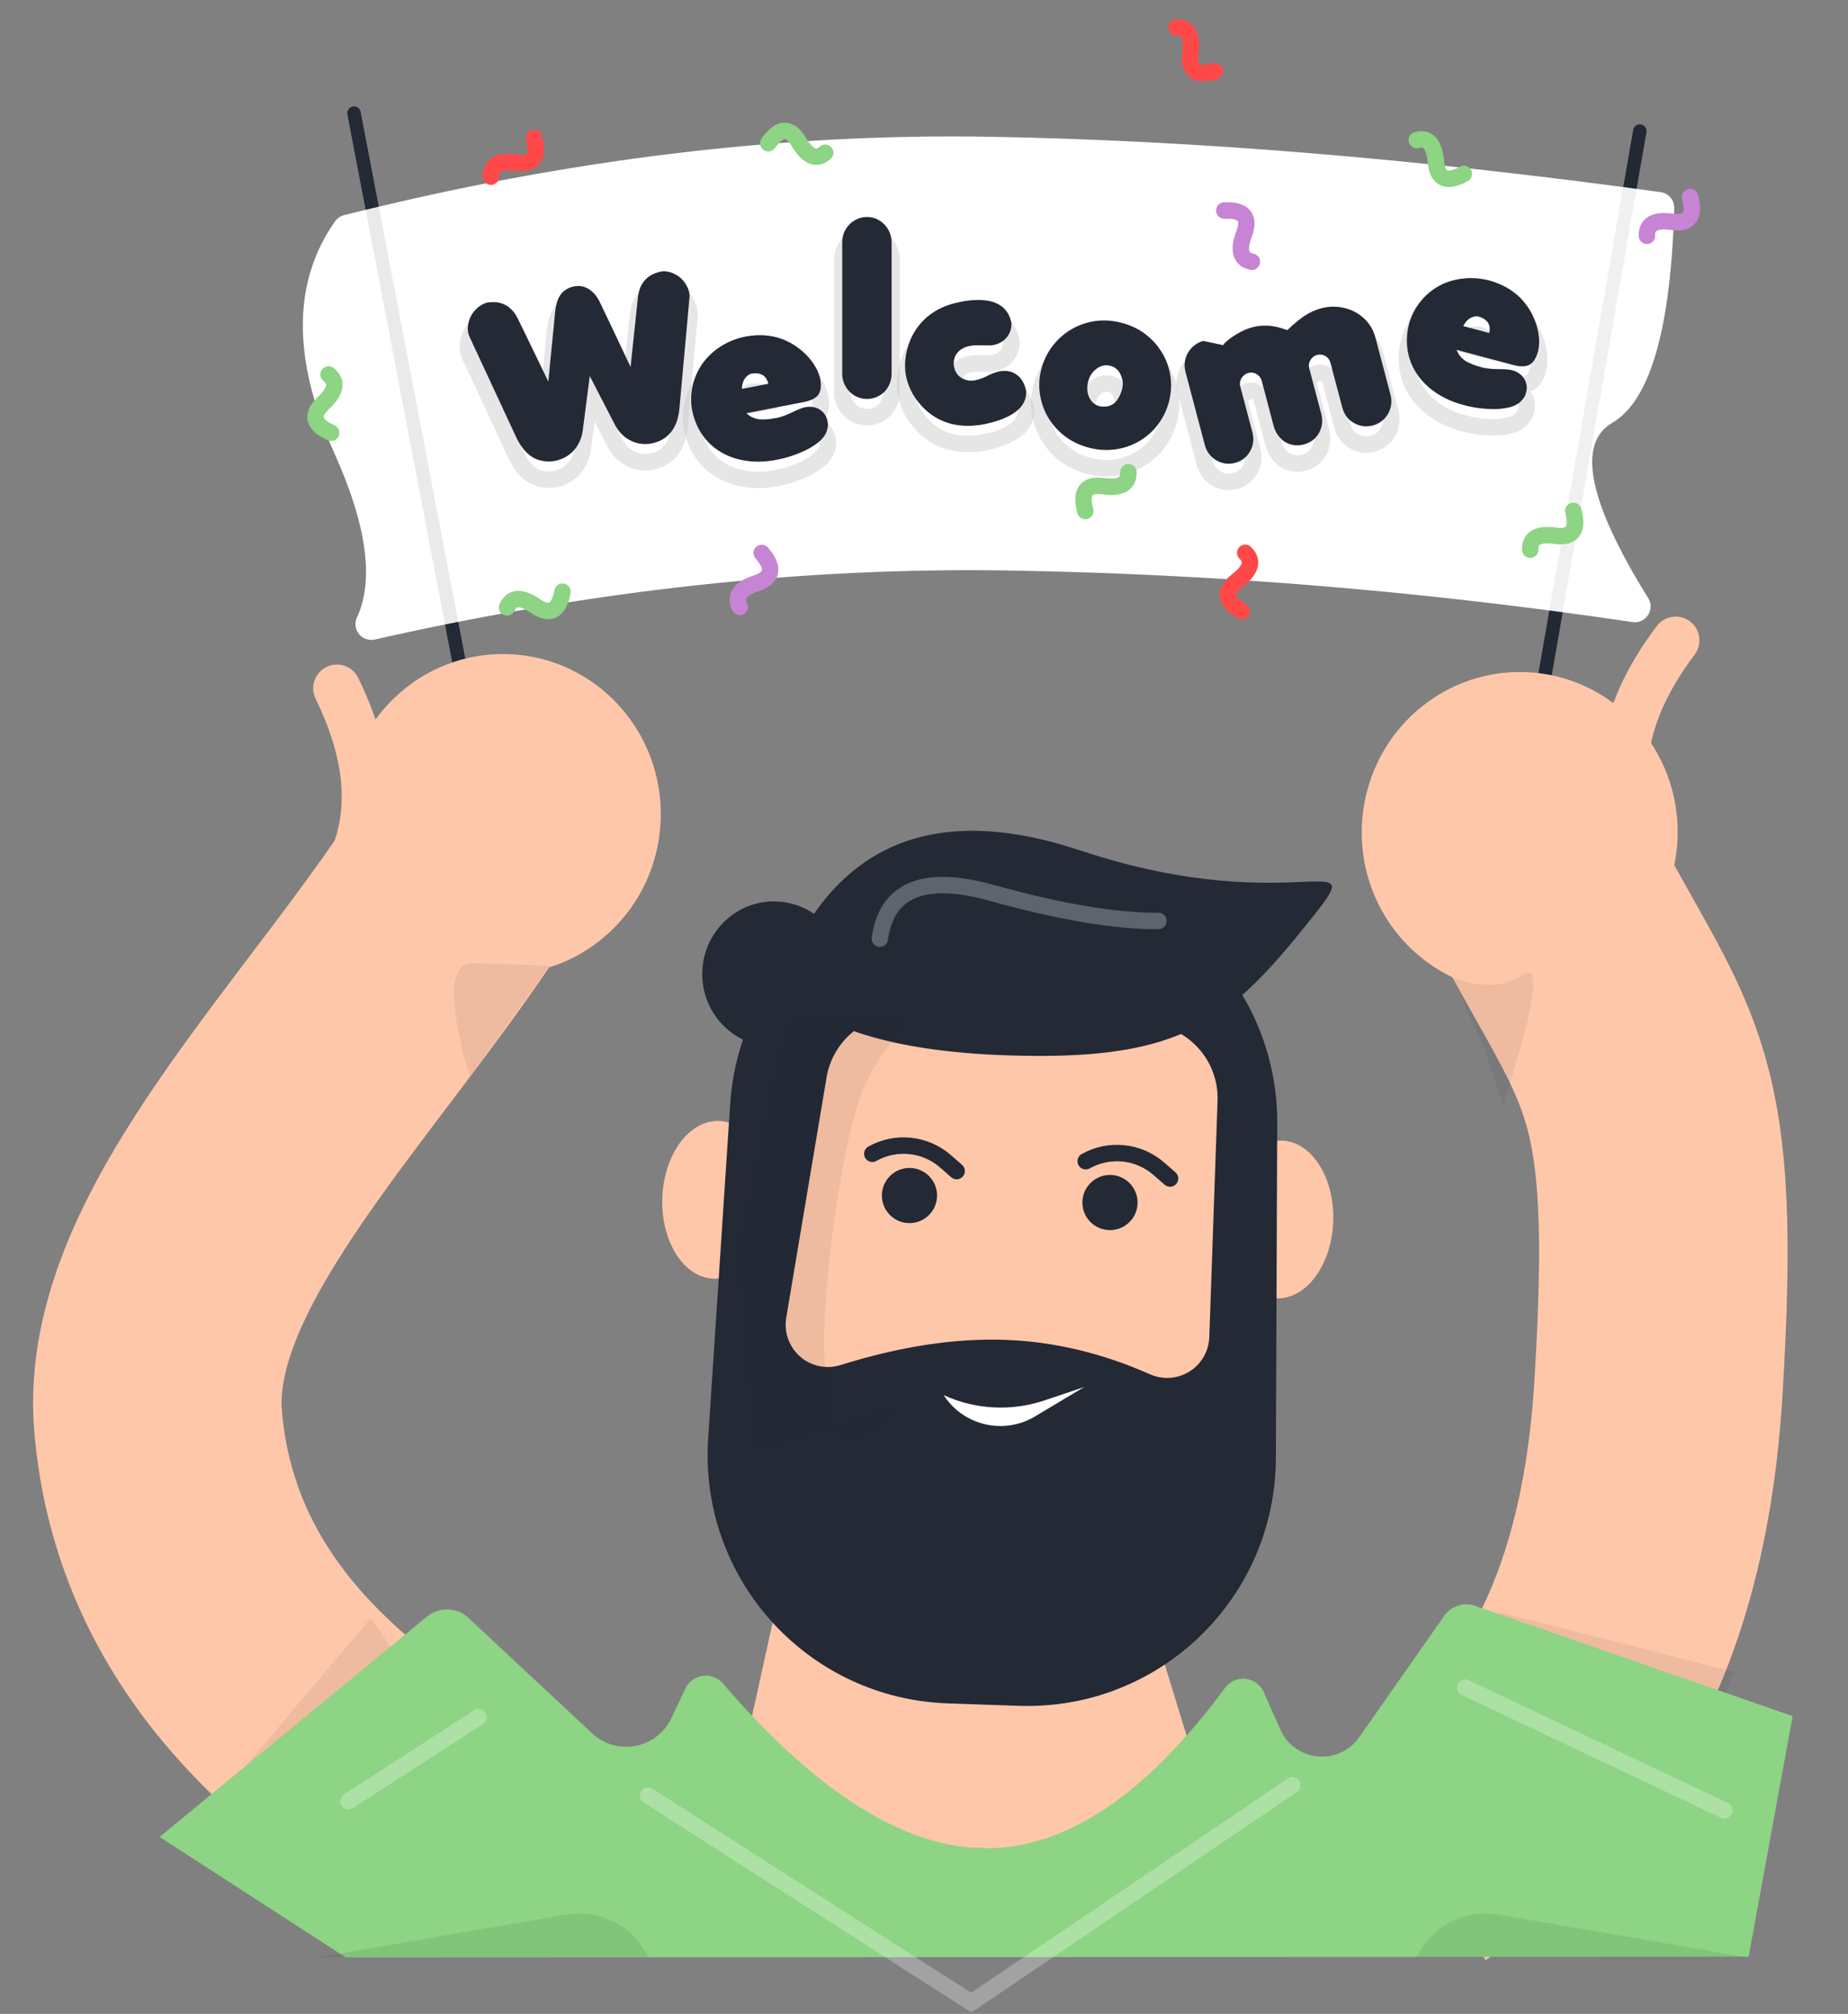 <svg width="67" height="73" viewBox="0 0 67 73" xmlns="http://www.w3.org/2000/svg" xmlns:xlink="http://www.w3.org/1999/xlink"><rect x="0" y="0" width="67" height="73" fill="#808080" stroke="none"/><g id="Mobile-Student" stroke="none" stroke-width="1" fill="none" fill-rule="evenodd"><g id="Group-8" transform="translate(5.007, 1)" fill="none"><g id="Group-5" transform="translate(30.997, 36.698) rotate(2) translate(-30.997, -36.698) translate(1.17, 2.645)" fill="none"><path d="M8.477,0.71 C8.611,0.71 8.72,0.818 8.72,0.952 C8.72,0.953 8.72,0.953 8.72,0.954 L8.645,27.41 C8.645,27.545 8.535,27.654 8.4,27.655 C8.266,27.655 8.157,27.547 8.156,27.412 C8.156,27.412 8.156,27.411 8.156,27.411 L8.232,0.955 C8.232,0.82 8.342,0.71 8.477,0.71 Z" id="Rectangle" fill="#232935" transform="translate(8.438, 14.182) rotate(-13) translate(-8.438, -14.182) "></path><path d="M50.368,-0.058 C50.502,-0.058 50.611,0.051 50.611,0.185 C50.611,0.186 50.611,0.186 50.611,0.186 L50.565,25.911 C50.565,26.046 50.456,26.156 50.321,26.156 C50.186,26.156 50.077,26.048 50.077,25.913 C50.077,25.913 50.077,25.913 50.077,25.912 L50.123,0.187 C50.123,0.052 50.233,-0.057 50.368,-0.058 Z" id="Rectangle-Copy" fill="#232935" transform="translate(50.344, 13.049) scale(-1, 1) rotate(-8) translate(-50.344, -13.049) "></path><g id="Group-4" transform="translate(0, 20.051)" fill="none"><ellipse id="Oval" fill="#232935" cx="21.8" cy="11.889" rx="2.595" ry="2.632"></ellipse><g id="Group-2" transform="translate(18.042, 6.444)" fill="none"><g id="Group" transform="translate(0, 0)" fill="none"><polygon id="Rectangle" fill="#FFC7A9" points="5.222 25.214 17.16 25.214 21.17 36.847 3.078 36.847"></polygon><ellipse id="Oval" fill="#FFC7A9" cx="22.382" cy="13.698" rx="1.958" ry="2.859"></ellipse><ellipse id="Oval-Copy-8" fill="#FFC7A9" cx="1.958" cy="13.698" rx="1.958" ry="2.859"></ellipse><path d="M11.347,1.476 L13.18,1.476 C18.048,1.476 22.035,5.342 22.186,10.207 L22.561,22.358 C22.715,27.331 18.808,31.488 13.834,31.641 C13.741,31.644 13.649,31.646 13.556,31.646 L10.971,31.646 C5.995,31.646 1.961,27.612 1.961,22.636 C1.961,22.543 1.963,22.45 1.966,22.358 L2.341,10.207 C2.492,5.342 6.479,1.476 11.347,1.476 Z" id="Rectangle" fill="#232935"></path><path d="M5.8,9.121 L4.642,17.884 C4.532,18.723 5.123,19.492 5.962,19.601 C6.201,19.632 6.443,19.606 6.67,19.526 C8.796,18.779 10.769,18.405 12.59,18.405 C14.365,18.405 16.133,18.76 17.895,19.47 C18.68,19.786 19.572,19.404 19.886,18.619 C19.959,18.439 19.996,18.246 19.996,18.052 L19.996,9.475 C19.996,7.982 18.786,6.772 17.293,6.772 L8.48,6.772 C7.124,6.772 5.978,7.777 5.8,9.121 Z" id="Path-2" fill="#FFC7A9"></path><ellipse id="Oval" fill="#232935" cx="16.227" cy="13.298" rx="1" ry="1"></ellipse><ellipse id="Oval-Copy-6" fill="#232935" cx="8.953" cy="13.298" rx="1" ry="1"></ellipse><path d="M7.554,11.832 C8.392,11.322 9.461,11.396 10.221,12.017 L10.631,12.352 L10.631,12.352" id="Path-4" stroke="#232935" stroke-width="0.596px" stroke-linecap="round" fill="none"></path><path d="M15.294,11.832 C16.133,11.322 17.201,11.396 17.961,12.017 L18.372,12.352 L18.372,12.352" id="Path-4-Copy" stroke="#232935" stroke-width="0.596px" stroke-linecap="round" fill="none"></path><path d="M10.445,20.486 C11.199,21.567 12.675,21.857 13.782,21.141 L15.527,20.013 L15.527,20.013 L14.107,20.548 C12.923,20.994 11.613,20.972 10.445,20.486 L10.445,20.486 L10.445,20.486 Z" id="Path-7" fill="#FFFFFF"></path><path d="M3.917,5.826 C5.409,7.34 8.191,8.096 12.263,8.096 C18.372,8.096 20.144,6.772 22.848,3.178 C25.553,-0.416 22.895,2.989 14.688,0.577 C9.217,-1.03 5.627,0.719 3.917,5.826 Z" id="Path-8" fill="#232935"></path><path d="M7.554,4.029 C7.74,2.233 9.077,1.634 11.564,2.233 C14.051,2.832 16.071,3.099 17.626,3.036" id="Path-9" stroke="#FFFFFF" stroke-width="0.596px" opacity="0.27" stroke-linecap="round" fill="none"></path></g><g id="Group-16" transform="translate(0, 0)" fill="none"></g></g><path d="M46.214,43.047 C49.069,41.005 54.071,37.18 54.374,25.827 C54.678,14.474 53.337,14.173 49.81,8.077" id="Path-10" stroke="#FFC7A9" stroke-width="9.01px" fill="none"></path><polygon id="Path-24" fill="#232935" opacity="0.076" points="48.725 34.056 57.474 35.952 56.701 38.302"></polygon><path d="M0,44.198 C2.581,42.351 12.027,38.691 13.195,28.861 C13.951,22.503 6.75,15.366 2.533,8.077" id="Path-10-Copy" stroke="#FFC7A9" stroke-width="9.01px" transform="translate(6.625, 26.138) scale(-1, 1) translate(-6.625, -26.138) " fill="none"></path><polygon id="Path-25" fill="#232935" opacity="0.076" points="8.01 35.733 9.312 37.464 3.656 41.958 3.656 41.257"></polygon><path d="M10.04,35.608 L0.637,43.926 L0.637,43.926 L7.531,48.054 L58.364,46.255 L59.653,37.483 L48.014,33.89 C47.594,33.76 47.139,33.925 46.9,34.294 L43.975,38.796 C43.479,39.56 42.457,39.778 41.693,39.281 C41.441,39.117 41.238,38.888 41.107,38.617 L40.461,37.283 C40.262,36.877 39.771,36.708 39.365,36.906 C39.237,36.969 39.127,37.063 39.049,37.182 C36.322,41.149 33.511,43.185 30.615,43.291 C27.671,43.399 24.417,41.52 20.853,37.655 C20.547,37.322 20.029,37.302 19.696,37.609 C19.612,37.686 19.546,37.78 19.501,37.886 L19.026,38.98 C18.628,39.898 17.562,40.319 16.644,39.921 C16.474,39.847 16.316,39.747 16.176,39.625 L11.552,35.602 C11.118,35.224 10.471,35.227 10.04,35.608 Z" id="Path-11" fill="#8DD484" fill-rule="nonzero"></path><g id="Path-14-+-Path-14-Copy-+-Path-14-Copy-2-Mask" transform="translate(42.919, 0)" fill="none"></g></g><path d="M52.037,18.977 C54.732,21.238 55.636,23.739 54.749,26.483" id="Path-12" stroke="#FFC7A9" stroke-width="1.72px" stroke-linecap="round" transform="translate(53.558, 22.73) scale(-1, 1) rotate(15) translate(-53.558, -22.73) " fill="none"></path><path d="M4.091,22.441 C6.791,24.703 7.7,27.203 6.815,29.943" id="Path-12-Copy" stroke="#FFC7A9" stroke-width="1.72px" stroke-linecap="round" transform="translate(5.617, 26.192) rotate(22) translate(-5.617, -26.192) " fill="none"></path><path d="M6.755,19.945 C14.652,18.011 22.322,17.043 29.766,17.042 C37.289,17.04 44.813,17.532 52.337,18.517 L52.337,18.517 C52.651,18.557 52.938,18.334 52.978,18.02 C52.995,17.886 52.964,17.751 52.891,17.638 C50.665,14.194 50.195,12.083 51.478,11.306 C52.835,10.485 53.538,7.88 53.589,3.49 L53.589,3.49 C53.591,3.197 53.373,2.95 53.083,2.916 C44.281,1.86 36.158,1.333 28.713,1.334 C21.187,1.336 13.407,2.419 5.372,4.584 L5.372,4.585 C5.241,4.621 5.127,4.702 5.05,4.814 C3.541,7.041 3.581,9.84 5.171,13.213 C6.392,15.801 6.7,17.783 6.095,19.159 L6.094,19.159 C5.968,19.449 6.1,19.787 6.39,19.913 C6.505,19.964 6.634,19.975 6.755,19.945 Z" id="Path-13" fill="#FFFFFF" transform="translate(28.77, 10.84) rotate(-1) translate(-28.77, -10.84) "></path><path d="M8.477,0.71 C8.611,0.71 8.72,0.818 8.72,0.952 C8.72,0.953 8.72,0.953 8.72,0.954 L8.645,27.41 C8.645,27.545 8.535,27.654 8.4,27.655 C8.266,27.655 8.157,27.547 8.156,27.412 C8.156,27.412 8.156,27.411 8.156,27.411 L8.232,0.955 C8.232,0.82 8.342,0.71 8.477,0.71 Z" id="Rectangle" fill="#232935" opacity="0.1" transform="translate(8.438, 14.182) rotate(-13) translate(-8.438, -14.182) "></path><path d="M50.368,-0.058 C50.502,-0.058 50.611,0.051 50.611,0.185 C50.611,0.186 50.611,0.186 50.611,0.186 L50.565,25.911 C50.565,26.046 50.456,26.156 50.321,26.156 C50.186,26.156 50.077,26.048 50.077,25.913 C50.077,25.913 50.077,25.913 50.077,25.912 L50.123,0.187 C50.123,0.052 50.233,-0.057 50.368,-0.058 Z" id="Rectangle-Copy" fill="#232935" opacity="0.073" transform="translate(50.344, 13.049) scale(-1, 1) rotate(-8) translate(-50.344, -13.049) "></path><ellipse id="Mask" fill="#FFC7A9" cx="48.646" cy="25.86" rx="5.727" ry="5.808"></ellipse><ellipse id="Oval-Copy" fill="#FFC7A9" cx="11.778" cy="26.495" rx="5.727" ry="5.808"></ellipse><path d="M13.672,31.925 C12.723,31.925 11.8,31.925 10.905,31.925 C10.01,31.925 10.01,33.299 10.905,36.047 L13.672,31.925 Z" id="Path-14" fill="#232935" opacity="0.076"></path><path d="M46.429,31.224 C47.459,31.554 48.3,31.485 48.951,31.018 C49.602,30.55 49.413,32.145 48.382,35.8 C47.975,34.618 47.663,33.807 47.446,33.368 C47.229,32.928 46.89,32.213 46.429,31.224 Z" id="Path-15" fill="#232935" opacity="0.076"></path></g><g id="Group-15" transform="translate(11.796, 6.864)" fill-rule="nonzero" fill="none"><g id="Group-6-Copy" opacity="0.215" transform="translate(0, 0.66)" stroke="#000000" stroke-width="0.596px" fill="none"><path d="M1.535,7.528 L0.492,3.616 C0.476,3.56 0.468,3.502 0.468,3.444 C0.469,3.305 0.507,3.165 0.582,3.022 C0.657,2.879 0.759,2.763 0.885,2.675 C1.001,2.587 1.141,2.529 1.305,2.502 C1.848,2.501 2.193,2.767 2.339,3.3 L3.022,5.709 L3.715,3.225 C3.822,2.854 3.997,2.622 4.243,2.528 C4.343,2.49 4.448,2.471 4.559,2.471 C4.746,2.471 4.912,2.535 5.055,2.664 C5.198,2.793 5.303,2.978 5.368,3.221 L6.051,5.702 L6.744,3.29 C6.893,2.756 7.239,2.489 7.782,2.488 C7.932,2.503 8.073,2.56 8.205,2.659 C8.334,2.749 8.434,2.867 8.506,3.012 C8.578,3.157 8.614,3.298 8.614,3.434 C8.614,3.495 8.606,3.549 8.59,3.598 L7.53,7.506 C7.434,7.853 7.28,8.116 7.069,8.295 C6.858,8.474 6.601,8.564 6.297,8.565 C6.026,8.563 5.785,8.481 5.574,8.32 C5.364,8.16 5.214,7.939 5.125,7.66 L4.536,5.77 L3.943,7.67 C3.89,7.844 3.804,8.001 3.687,8.143 C3.569,8.284 3.431,8.391 3.273,8.464 C3.114,8.536 2.945,8.575 2.766,8.581 C2.571,8.581 2.391,8.542 2.227,8.464 C2.062,8.386 1.923,8.269 1.808,8.113 C1.694,7.957 1.603,7.762 1.535,7.528 Z" id="Path" opacity="0.46" transform="translate(4.541, 5.526) rotate(-10) translate(-4.541, -5.526) " stroke="#000000" fill="none" stroke-width="0.596px"></path><path d="M13.031,6.3 C13.031,6.568 12.973,6.757 12.859,6.866 C12.745,6.976 12.554,7.031 12.288,7.031 L10.16,7.031 C10.17,7.047 10.219,7.099 10.307,7.188 C10.385,7.246 10.458,7.29 10.529,7.318 C10.599,7.346 10.695,7.369 10.814,7.386 C10.934,7.404 11.079,7.412 11.25,7.412 C11.415,7.404 11.624,7.366 11.877,7.296 C12.071,7.248 12.208,7.224 12.288,7.224 C12.504,7.224 12.676,7.287 12.805,7.412 C12.934,7.538 12.999,7.693 12.999,7.878 C12.999,7.945 12.993,7.997 12.983,8.035 C12.953,8.136 12.908,8.227 12.845,8.308 C12.782,8.388 12.7,8.46 12.597,8.522 C12.495,8.585 12.351,8.65 12.164,8.717 C11.935,8.787 11.701,8.836 11.461,8.866 C11.294,8.887 11.114,8.898 10.922,8.898 C10.526,8.898 10.162,8.84 9.83,8.723 C9.499,8.607 9.214,8.442 8.978,8.227 C8.741,8.013 8.561,7.762 8.438,7.473 C8.316,7.184 8.255,6.868 8.255,6.525 C8.263,6.223 8.33,5.933 8.456,5.656 C8.583,5.379 8.753,5.141 8.968,4.941 C9.182,4.742 9.437,4.585 9.732,4.47 C10.028,4.355 10.347,4.297 10.691,4.297 C11.146,4.305 11.552,4.411 11.909,4.614 C12.127,4.743 12.319,4.901 12.486,5.09 C12.652,5.279 12.782,5.478 12.877,5.688 C12.971,5.898 13.023,6.102 13.031,6.3 Z M10.176,6.136 L11.15,6.136 C11.15,6.104 11.147,6.077 11.142,6.055 C11.102,5.791 10.917,5.658 10.587,5.658 C10.392,5.706 10.261,5.841 10.191,6.064 C10.181,6.096 10.176,6.12 10.176,6.136 Z" id="Shape" opacity="0.46" transform="translate(10.643, 6.597) rotate(-11) translate(-10.643, -6.597) " stroke="#000000" fill="none" stroke-width="0.596px"></path><path d="M13.999,6.335 C13.821,6.152 13.732,5.933 13.732,5.675 L13.732,0.905 C13.732,0.744 13.772,0.594 13.854,0.454 C13.935,0.315 14.045,0.204 14.184,0.123 C14.323,0.041 14.477,0 14.644,0 C14.805,0.003 14.952,0.046 15.087,0.131 C15.222,0.215 15.329,0.327 15.406,0.467 C15.483,0.606 15.522,0.757 15.522,0.921 L15.522,5.667 C15.522,5.93 15.437,6.152 15.266,6.335 C15.083,6.509 14.87,6.596 14.629,6.596 C14.387,6.596 14.178,6.509 13.999,6.335 Z" id="Path" opacity="0.46" stroke="#000000" fill="none" stroke-width="0.596px"></path><path d="M16.456,6.696 C16.156,6.275 16.007,5.825 16.008,5.345 C16.011,5.101 16.062,4.853 16.159,4.602 C16.257,4.352 16.39,4.125 16.558,3.923 C16.681,3.785 16.797,3.675 16.904,3.592 C17.114,3.432 17.344,3.313 17.593,3.234 C17.842,3.155 18.119,3.115 18.426,3.115 C18.593,3.114 18.72,3.119 18.807,3.13 C19.702,3.22 20.149,3.59 20.147,4.24 C20.115,4.436 20.027,4.594 19.883,4.714 C19.738,4.834 19.56,4.894 19.348,4.894 C19.309,4.894 19.263,4.889 19.211,4.879 L19.171,4.871 L18.963,4.824 L18.857,4.8 L18.689,4.765 C18.641,4.754 18.569,4.749 18.473,4.749 C18.263,4.75 18.095,4.809 17.969,4.928 C17.843,5.046 17.78,5.205 17.78,5.404 C17.787,5.523 17.816,5.623 17.865,5.704 C17.915,5.785 17.989,5.855 18.088,5.916 C18.196,5.977 18.315,6.007 18.446,6.007 C18.516,6.006 18.602,5.998 18.701,5.982 L18.725,5.982 L19.008,5.914 C19.084,5.895 19.186,5.881 19.314,5.873 C19.576,5.872 19.782,5.951 19.932,6.11 C20.082,6.269 20.157,6.487 20.156,6.766 C20.132,6.941 20.057,7.093 19.931,7.222 C19.805,7.351 19.618,7.451 19.369,7.524 C19.12,7.596 18.813,7.633 18.449,7.633 C18.012,7.627 17.625,7.545 17.289,7.388 C16.953,7.231 16.675,7 16.456,6.696 Z" id="Path" opacity="0.46" transform="translate(18.082, 5.374) rotate(-12) translate(-18.082, -5.374) " stroke="#000000" fill="none" stroke-width="0.596px"></path><path d="M23.266,8.44 C22.824,8.44 22.422,8.336 22.058,8.13 C21.694,7.923 21.407,7.642 21.197,7.286 C20.987,6.93 20.88,6.541 20.878,6.12 C20.878,5.698 20.982,5.306 21.191,4.942 C21.4,4.578 21.687,4.29 22.052,4.078 C22.417,3.866 22.822,3.76 23.266,3.76 C23.581,3.76 23.874,3.811 24.144,3.915 C24.415,4.018 24.658,4.165 24.873,4.356 C25.005,4.471 25.12,4.597 25.218,4.734 C25.317,4.871 25.398,5.014 25.462,5.161 C25.527,5.309 25.575,5.462 25.606,5.62 C25.638,5.779 25.654,5.937 25.654,6.096 C25.654,6.361 25.61,6.622 25.522,6.877 C25.434,7.132 25.302,7.366 25.126,7.58 C24.95,7.793 24.738,7.973 24.491,8.118 C24.121,8.332 23.712,8.44 23.266,8.44 Z M22.635,6.112 C22.635,6.34 22.696,6.527 22.818,6.672 C22.941,6.817 23.09,6.889 23.266,6.889 C23.281,6.889 23.322,6.882 23.388,6.869 C23.671,6.81 23.836,6.615 23.88,6.285 C23.891,6.199 23.896,6.139 23.896,6.104 C23.896,5.945 23.861,5.811 23.79,5.701 C23.661,5.481 23.486,5.371 23.266,5.371 C23.048,5.371 22.873,5.481 22.742,5.701 C22.671,5.819 22.635,5.956 22.635,6.112 Z" id="Shape" opacity="0.46" transform="translate(23.266, 6.1) rotate(-345) translate(-23.266, -6.1) " stroke="#000000" fill="none" stroke-width="0.596px"></path><path d="M26.666,8.063 C26.488,7.883 26.399,7.666 26.399,7.411 L26.408,4.665 C26.409,4.498 26.451,4.344 26.534,4.203 C26.618,4.062 26.73,3.952 26.87,3.872 C27.01,3.792 27.161,3.751 27.322,3.751 L27.985,4.091 L27.993,4.063 C28.149,3.967 28.328,3.891 28.529,3.834 C28.756,3.767 28.964,3.734 29.154,3.733 C29.518,3.732 29.869,3.839 30.206,4.056 L30.293,4.115 L30.368,4.163 L30.439,4.123 L30.594,4.039 C30.79,3.945 30.957,3.874 31.097,3.826 C31.314,3.754 31.528,3.717 31.739,3.716 C32.037,3.715 32.313,3.783 32.566,3.919 C32.818,4.055 33.018,4.24 33.163,4.474 C33.309,4.708 33.382,4.967 33.381,5.251 L33.374,7.388 C33.373,7.558 33.332,7.713 33.249,7.853 C33.167,7.992 33.058,8.102 32.922,8.182 C32.786,8.262 32.637,8.302 32.476,8.303 C32.225,8.304 32.011,8.217 31.832,8.042 C31.653,7.868 31.564,7.652 31.565,7.394 L31.57,5.715 C31.57,5.662 31.561,5.61 31.541,5.56 C31.521,5.509 31.493,5.465 31.454,5.427 C31.416,5.388 31.373,5.359 31.326,5.34 C31.279,5.32 31.228,5.31 31.176,5.31 C31.068,5.311 30.974,5.349 30.894,5.427 C30.815,5.504 30.775,5.598 30.775,5.71 L30.769,7.405 C30.768,7.668 30.679,7.888 30.502,8.067 C30.335,8.234 30.126,8.318 29.876,8.319 C29.625,8.32 29.411,8.232 29.235,8.055 C29.156,7.967 29.095,7.866 29.052,7.749 C29.009,7.632 28.988,7.517 28.988,7.403 L28.994,5.699 C28.994,5.593 28.957,5.5 28.882,5.419 C28.807,5.339 28.716,5.297 28.611,5.295 C28.497,5.295 28.399,5.334 28.316,5.411 C28.232,5.488 28.19,5.583 28.19,5.694 L28.184,7.406 C28.184,7.666 28.096,7.883 27.921,8.059 C27.749,8.232 27.542,8.319 27.299,8.32 C27.056,8.321 26.845,8.235 26.666,8.063 Z" id="Path" opacity="0.46" transform="translate(29.89, 6.018) rotate(-15) translate(-29.89, -6.018) " stroke="#000000" fill="none" stroke-width="0.596px"></path><path d="M38.969,4.224 C38.969,4.492 38.912,4.681 38.798,4.79 C38.683,4.9 38.493,4.955 38.226,4.955 L36.098,4.955 C36.109,4.971 36.158,5.023 36.246,5.112 C36.323,5.171 36.397,5.214 36.467,5.242 C36.538,5.27 36.633,5.293 36.753,5.31 C36.873,5.328 37.018,5.336 37.188,5.336 C37.353,5.328 37.562,5.29 37.815,5.22 C38.01,5.172 38.147,5.148 38.226,5.148 C38.442,5.148 38.614,5.211 38.744,5.336 C38.873,5.462 38.937,5.617 38.937,5.802 C38.937,5.869 38.932,5.921 38.921,5.959 C38.892,6.06 38.846,6.151 38.784,6.232 C38.721,6.312 38.638,6.384 38.536,6.447 C38.433,6.509 38.289,6.574 38.103,6.641 C37.874,6.711 37.639,6.76 37.4,6.79 C37.232,6.811 37.052,6.822 36.861,6.822 C36.464,6.822 36.1,6.764 35.769,6.647 C35.437,6.531 35.153,6.366 34.916,6.151 C34.679,5.937 34.499,5.686 34.377,5.397 C34.255,5.108 34.193,4.792 34.193,4.449 C34.201,4.147 34.269,3.857 34.395,3.58 C34.521,3.303 34.692,3.065 34.906,2.865 C35.12,2.666 35.375,2.509 35.671,2.394 C35.966,2.279 36.286,2.221 36.629,2.221 C37.084,2.229 37.49,2.335 37.847,2.538 C38.065,2.667 38.258,2.825 38.424,3.014 C38.591,3.203 38.721,3.402 38.815,3.612 C38.91,3.822 38.961,4.026 38.969,4.224 Z M36.114,4.06 L37.088,4.06 C37.088,4.028 37.086,4.001 37.08,3.979 C37.04,3.715 36.855,3.582 36.525,3.582 C36.331,3.63 36.199,3.765 36.13,3.988 C36.119,4.02 36.114,4.044 36.114,4.06 Z" id="Shape" opacity="0.46" transform="translate(36.581, 4.521) rotate(-345) translate(-36.581, -4.521) " stroke="#000000" fill="none" stroke-width="0.596px"></path></g><g id="Group-6" transform="translate(0, 0)" fill="#232935"><path d="M1.535,7.528 L0.492,3.616 C0.476,3.56 0.468,3.502 0.468,3.444 C0.469,3.305 0.507,3.165 0.582,3.022 C0.657,2.879 0.759,2.763 0.885,2.675 C1.001,2.587 1.141,2.529 1.305,2.502 C1.848,2.501 2.193,2.767 2.339,3.3 L3.022,5.709 L3.715,3.225 C3.822,2.854 3.997,2.622 4.243,2.528 C4.343,2.49 4.448,2.471 4.559,2.471 C4.746,2.471 4.912,2.535 5.055,2.664 C5.198,2.793 5.303,2.978 5.368,3.221 L6.051,5.702 L6.744,3.29 C6.893,2.756 7.239,2.489 7.782,2.488 C7.932,2.503 8.073,2.56 8.205,2.659 C8.334,2.749 8.434,2.867 8.506,3.012 C8.578,3.157 8.614,3.298 8.614,3.434 C8.614,3.495 8.606,3.549 8.59,3.598 L7.53,7.506 C7.434,7.853 7.28,8.116 7.069,8.295 C6.858,8.474 6.601,8.564 6.297,8.565 C6.026,8.563 5.785,8.481 5.574,8.32 C5.364,8.16 5.214,7.939 5.125,7.66 L4.536,5.77 L3.943,7.67 C3.89,7.844 3.804,8.001 3.687,8.143 C3.569,8.284 3.431,8.391 3.273,8.464 C3.114,8.536 2.945,8.575 2.766,8.581 C2.571,8.581 2.391,8.542 2.227,8.464 C2.062,8.386 1.923,8.269 1.808,8.113 C1.694,7.957 1.603,7.762 1.535,7.528 Z" id="Path" transform="translate(4.541, 5.526) rotate(-10) translate(-4.541, -5.526) " fill="#232935"></path><path d="M13.031,6.3 C13.031,6.568 12.973,6.757 12.859,6.866 C12.745,6.976 12.554,7.031 12.288,7.031 L10.16,7.031 C10.17,7.047 10.219,7.099 10.307,7.188 C10.385,7.246 10.458,7.29 10.529,7.318 C10.599,7.346 10.695,7.369 10.814,7.386 C10.934,7.404 11.079,7.412 11.25,7.412 C11.415,7.404 11.624,7.366 11.877,7.296 C12.071,7.248 12.208,7.224 12.288,7.224 C12.504,7.224 12.676,7.287 12.805,7.412 C12.934,7.538 12.999,7.693 12.999,7.878 C12.999,7.945 12.993,7.997 12.983,8.035 C12.953,8.136 12.908,8.227 12.845,8.308 C12.782,8.388 12.7,8.46 12.597,8.522 C12.495,8.585 12.351,8.65 12.164,8.717 C11.935,8.787 11.701,8.836 11.461,8.866 C11.294,8.887 11.114,8.898 10.922,8.898 C10.526,8.898 10.162,8.84 9.83,8.723 C9.499,8.607 9.214,8.442 8.978,8.227 C8.741,8.013 8.561,7.762 8.438,7.473 C8.316,7.184 8.255,6.868 8.255,6.525 C8.263,6.223 8.33,5.933 8.456,5.656 C8.583,5.379 8.753,5.141 8.968,4.941 C9.182,4.742 9.437,4.585 9.732,4.47 C10.028,4.355 10.347,4.297 10.691,4.297 C11.146,4.305 11.552,4.411 11.909,4.614 C12.127,4.743 12.319,4.901 12.486,5.09 C12.652,5.279 12.782,5.478 12.877,5.688 C12.971,5.898 13.023,6.102 13.031,6.3 Z M10.176,6.136 L11.15,6.136 C11.15,6.104 11.147,6.077 11.142,6.055 C11.102,5.791 10.917,5.658 10.587,5.658 C10.392,5.706 10.261,5.841 10.191,6.064 C10.181,6.096 10.176,6.12 10.176,6.136 Z" id="Shape" transform="translate(10.643, 6.597) rotate(-11) translate(-10.643, -6.597) " fill="#232935"></path><path d="M13.999,6.335 C13.821,6.152 13.732,5.933 13.732,5.675 L13.732,0.905 C13.732,0.744 13.772,0.594 13.854,0.454 C13.935,0.315 14.045,0.204 14.184,0.123 C14.323,0.041 14.477,0 14.644,0 C14.805,0.003 14.952,0.046 15.087,0.131 C15.222,0.215 15.329,0.327 15.406,0.467 C15.483,0.606 15.522,0.757 15.522,0.921 L15.522,5.667 C15.522,5.93 15.437,6.152 15.266,6.335 C15.083,6.509 14.87,6.596 14.629,6.596 C14.387,6.596 14.178,6.509 13.999,6.335 Z" id="Path" fill="#232935"></path><path d="M16.456,6.696 C16.156,6.275 16.007,5.825 16.008,5.345 C16.011,5.101 16.062,4.853 16.159,4.602 C16.257,4.352 16.39,4.125 16.558,3.923 C16.681,3.785 16.797,3.675 16.904,3.592 C17.114,3.432 17.344,3.313 17.593,3.234 C17.842,3.155 18.119,3.115 18.426,3.115 C18.593,3.114 18.72,3.119 18.807,3.13 C19.702,3.22 20.149,3.59 20.147,4.24 C20.115,4.436 20.027,4.594 19.883,4.714 C19.738,4.834 19.56,4.894 19.348,4.894 C19.309,4.894 19.263,4.889 19.211,4.879 L19.171,4.871 L18.963,4.824 L18.857,4.8 L18.689,4.765 C18.641,4.754 18.569,4.749 18.473,4.749 C18.263,4.75 18.095,4.809 17.969,4.928 C17.843,5.046 17.78,5.205 17.78,5.404 C17.787,5.523 17.816,5.623 17.865,5.704 C17.915,5.785 17.989,5.855 18.088,5.916 C18.196,5.977 18.315,6.007 18.446,6.007 C18.516,6.006 18.602,5.998 18.701,5.982 L18.725,5.982 L19.008,5.914 C19.084,5.895 19.186,5.881 19.314,5.873 C19.576,5.872 19.782,5.951 19.932,6.11 C20.082,6.269 20.157,6.487 20.156,6.766 C20.132,6.941 20.057,7.093 19.931,7.222 C19.805,7.351 19.618,7.451 19.369,7.524 C19.12,7.596 18.813,7.633 18.449,7.633 C18.012,7.627 17.625,7.545 17.289,7.388 C16.953,7.231 16.675,7 16.456,6.696 Z" id="Path" transform="translate(18.082, 5.374) rotate(-12) translate(-18.082, -5.374) " fill="#232935"></path><path d="M23.266,8.44 C22.824,8.44 22.422,8.336 22.058,8.13 C21.694,7.923 21.407,7.642 21.197,7.286 C20.987,6.93 20.88,6.541 20.878,6.12 C20.878,5.698 20.982,5.306 21.191,4.942 C21.4,4.578 21.687,4.29 22.052,4.078 C22.417,3.866 22.822,3.76 23.266,3.76 C23.581,3.76 23.874,3.811 24.144,3.915 C24.415,4.018 24.658,4.165 24.873,4.356 C25.005,4.471 25.12,4.597 25.218,4.734 C25.317,4.871 25.398,5.014 25.462,5.161 C25.527,5.309 25.575,5.462 25.606,5.62 C25.638,5.779 25.654,5.937 25.654,6.096 C25.654,6.361 25.61,6.622 25.522,6.877 C25.434,7.132 25.302,7.366 25.126,7.58 C24.95,7.793 24.738,7.973 24.491,8.118 C24.121,8.332 23.712,8.44 23.266,8.44 Z M22.635,6.112 C22.635,6.34 22.696,6.527 22.818,6.672 C22.941,6.817 23.09,6.889 23.266,6.889 C23.281,6.889 23.322,6.882 23.388,6.869 C23.671,6.81 23.836,6.615 23.88,6.285 C23.891,6.199 23.896,6.139 23.896,6.104 C23.896,5.945 23.861,5.811 23.79,5.701 C23.661,5.481 23.486,5.371 23.266,5.371 C23.048,5.371 22.873,5.481 22.742,5.701 C22.671,5.819 22.635,5.956 22.635,6.112 Z" id="Shape" transform="translate(23.266, 6.1) rotate(-345) translate(-23.266, -6.1) " fill="#232935"></path><path d="M26.666,8.063 C26.488,7.883 26.399,7.666 26.399,7.411 L26.408,4.665 C26.409,4.498 26.451,4.344 26.534,4.203 C26.618,4.062 26.73,3.952 26.87,3.872 C27.01,3.792 27.161,3.751 27.322,3.751 L27.985,4.091 L27.993,4.063 C28.149,3.967 28.328,3.891 28.529,3.834 C28.756,3.767 28.964,3.734 29.154,3.733 C29.518,3.732 29.869,3.839 30.206,4.056 L30.293,4.115 L30.368,4.163 L30.439,4.123 L30.594,4.039 C30.79,3.945 30.957,3.874 31.097,3.826 C31.314,3.754 31.528,3.717 31.739,3.716 C32.037,3.715 32.313,3.783 32.566,3.919 C32.818,4.055 33.018,4.24 33.163,4.474 C33.309,4.708 33.382,4.967 33.381,5.251 L33.374,7.388 C33.373,7.558 33.332,7.713 33.249,7.853 C33.167,7.992 33.058,8.102 32.922,8.182 C32.786,8.262 32.637,8.302 32.476,8.303 C32.225,8.304 32.011,8.217 31.832,8.042 C31.653,7.868 31.564,7.652 31.565,7.394 L31.57,5.715 C31.57,5.662 31.561,5.61 31.541,5.56 C31.521,5.509 31.493,5.465 31.454,5.427 C31.416,5.388 31.373,5.359 31.326,5.34 C31.279,5.32 31.228,5.31 31.176,5.31 C31.068,5.311 30.974,5.349 30.894,5.427 C30.815,5.504 30.775,5.598 30.775,5.71 L30.769,7.405 C30.768,7.668 30.679,7.888 30.502,8.067 C30.335,8.234 30.126,8.318 29.876,8.319 C29.625,8.32 29.411,8.232 29.235,8.055 C29.156,7.967 29.095,7.866 29.052,7.749 C29.009,7.632 28.988,7.517 28.988,7.403 L28.994,5.699 C28.994,5.593 28.957,5.5 28.882,5.419 C28.807,5.339 28.716,5.297 28.611,5.295 C28.497,5.295 28.399,5.334 28.316,5.411 C28.232,5.488 28.19,5.583 28.19,5.694 L28.184,7.406 C28.184,7.666 28.096,7.883 27.921,8.059 C27.749,8.232 27.542,8.319 27.299,8.32 C27.056,8.321 26.845,8.235 26.666,8.063 Z" id="Path" transform="translate(29.89, 6.018) rotate(-15) translate(-29.89, -6.018) " fill="#232935"></path><path d="M38.969,4.224 C38.969,4.492 38.912,4.681 38.798,4.79 C38.683,4.9 38.493,4.955 38.226,4.955 L36.098,4.955 C36.109,4.971 36.158,5.023 36.246,5.112 C36.323,5.171 36.397,5.214 36.467,5.242 C36.538,5.27 36.633,5.293 36.753,5.31 C36.873,5.328 37.018,5.336 37.188,5.336 C37.353,5.328 37.562,5.29 37.815,5.22 C38.01,5.172 38.147,5.148 38.226,5.148 C38.442,5.148 38.614,5.211 38.744,5.336 C38.873,5.462 38.937,5.617 38.937,5.802 C38.937,5.869 38.932,5.921 38.921,5.959 C38.892,6.06 38.846,6.151 38.784,6.232 C38.721,6.312 38.638,6.384 38.536,6.447 C38.433,6.509 38.289,6.574 38.103,6.641 C37.874,6.711 37.639,6.76 37.4,6.79 C37.232,6.811 37.052,6.822 36.861,6.822 C36.464,6.822 36.1,6.764 35.769,6.647 C35.437,6.531 35.153,6.366 34.916,6.151 C34.679,5.937 34.499,5.686 34.377,5.397 C34.255,5.108 34.193,4.792 34.193,4.449 C34.201,4.147 34.269,3.857 34.395,3.58 C34.521,3.303 34.692,3.065 34.906,2.865 C35.12,2.666 35.375,2.509 35.671,2.394 C35.966,2.279 36.286,2.221 36.629,2.221 C37.084,2.229 37.49,2.335 37.847,2.538 C38.065,2.667 38.258,2.825 38.424,3.014 C38.591,3.203 38.721,3.402 38.815,3.612 C38.91,3.822 38.961,4.026 38.969,4.224 Z M36.114,4.06 L37.088,4.06 C37.088,4.028 37.086,4.001 37.08,3.979 C37.04,3.715 36.855,3.582 36.525,3.582 C36.331,3.63 36.199,3.765 36.13,3.988 C36.119,4.02 36.114,4.044 36.114,4.06 Z" id="Shape" transform="translate(36.581, 4.521) rotate(-345) translate(-36.581, -4.521) " fill="#232935"></path></g></g><polyline id="Path-16" stroke="#FFFFFF" stroke-width="0.596px" opacity="0.27" stroke-linecap="round" points="41.844 63.716 30.207 71.59 18.488 64.087" fill="none"></polyline><line x1="48.111" y1="60.17" x2="57.51" y2="64.623" id="Path-17" stroke="#FFFFFF" stroke-width="0.596px" opacity="0.27" stroke-linecap="round" fill="none"></line><line x1="7.623" y1="64.293" x2="12.343" y2="61.242" id="Path-21" stroke="#FFFFFF" stroke-width="0.596px" opacity="0.27" stroke-linecap="round" fill="none"></line><path d="M27.969,36.012 C27.031,36.981 26.394,38.025 26.056,39.145 C25.398,41.328 24.876,45.442 24.876,47.555 C24.876,51.293 25.717,52.117 27.399,50.029 L22.435,51.595 L21.784,44.339 L23.533,36.012 L27.969,36.012 Z" id="Path-23" fill="#232935" opacity="0.076"></path><path d="M37.651,0 C38.07,-0.014 38.236,0.294 38.15,0.923 C38.063,1.553 38.359,1.773 39.039,1.583" id="Path-22" stroke="#FF4949" stroke-width="0.596px" stroke-linecap="round" fill="none"></path><path d="M39.351,19.296 C39.773,19.284 39.942,19.591 39.859,20.216 C39.776,20.841 40.076,21.061 40.758,20.877" id="Path-22-Copy" stroke="#FF4949" stroke-width="0.596px" stroke-linecap="round" transform="translate(40.055, 20.118) rotate(-315) translate(-40.055, -20.118) " fill="none"></path><path d="M12.902,3.887 C13.326,3.872 13.495,4.176 13.407,4.797 C13.319,5.419 13.619,5.636 14.308,5.448" id="Path-22-Copy-2" stroke="#FF4949" stroke-width="0.596px" stroke-linecap="round" transform="translate(13.605, 4.7) rotate(-90) translate(-13.605, -4.7) " fill="none"></path><path d="M50.582,17.409 C51.006,17.394 51.175,17.698 51.087,18.32 C50.999,18.942 51.299,19.159 51.988,18.971" id="Path-22-Copy-3" stroke="#8DD484" stroke-width="0.596px" stroke-linecap="round" transform="translate(51.285, 18.222) rotate(-90) translate(-51.285, -18.222) " fill="none"></path><path d="M54.813,6.03 C55.238,6.016 55.407,6.319 55.319,6.941 C55.231,7.563 55.531,7.78 56.22,7.592" id="Path-22-Copy-4" stroke="#C884D4" stroke-width="0.596px" stroke-linecap="round" transform="translate(55.517, 6.844) rotate(-90) translate(-55.517, -6.844) " fill="none"></path><path d="M34.386,16.007 C34.811,15.993 34.98,16.296 34.892,16.918 C34.804,17.54 35.104,17.757 35.793,17.569" id="Path-22-Copy-5" stroke="#8DD484" stroke-width="0.596px" stroke-linecap="round" transform="translate(35.09, 16.82) rotate(-270) translate(-35.09, -16.82) " fill="none"></path><path d="M23.166,3.522 C23.587,3.505 23.752,3.81 23.661,4.437 C23.57,5.065 23.867,5.281 24.551,5.088" id="Path-22-Copy-5" stroke="#8DD484" stroke-width="0.596px" stroke-linecap="round" transform="translate(23.858, 4.339) rotate(-219) translate(-23.858, -4.339) " fill="none"></path><path d="M39.19,6.702 C39.609,6.688 39.777,6.996 39.692,7.626 C39.607,8.255 39.904,8.476 40.583,8.287" id="Path-22-Copy-5" stroke="#C884D4" stroke-width="0.596px" stroke-linecap="round" transform="translate(39.887, 7.527) rotate(-167) translate(-39.887, -7.527) " fill="none"></path><path d="M21.533,19.189 C21.957,19.177 22.127,19.482 22.042,20.105 C21.958,20.728 22.258,20.947 22.944,20.762" id="Path-22-Copy-5" stroke="#C884D4" stroke-width="0.596px" stroke-linecap="round" transform="translate(22.239, 20.007) rotate(-116) translate(-22.239, -20.007) " fill="none"></path><path d="M13.714,19.936 C14.138,19.919 14.304,20.223 14.213,20.847 C14.122,21.47 14.421,21.686 15.109,21.494" id="Path-22-Copy-5" stroke="#8DD484" stroke-width="0.596px" stroke-linecap="round" transform="translate(14.411, 20.749) rotate(-64) translate(-14.411, -20.749) " fill="none"></path><path d="M46.528,3.901 C46.948,3.886 47.113,4.192 47.025,4.822 C46.936,5.452 47.232,5.671 47.913,5.479" id="Path-22-Copy-5" stroke="#8DD484" stroke-width="0.596px" stroke-linecap="round" transform="translate(47.22, 4.723) rotate(-13) translate(-47.22, -4.723) " fill="none"></path><path d="M6.229,12.833 C6.65,12.821 6.819,13.128 6.736,13.754 C6.653,14.381 6.952,14.601 7.634,14.416" id="Path-22-Copy-5" stroke="#8DD484" stroke-width="0.596px" stroke-linecap="round" transform="translate(6.932, 13.656) rotate(39) translate(-6.932, -13.656) " fill="none"></path><path d="M46.361,69.941 L46.361,69.941 L46.361,69.941 L58.284,69.941 L49.323,68.4 C48.102,68.19 46.89,68.82 46.361,69.941 Z" id="Path-26" fill="#000000" opacity="0.076"></path><path d="M6.565,69.941 L6.565,69.941 L6.565,69.941 L18.488,69.941 L9.527,68.4 C8.306,68.19 7.094,68.82 6.565,69.941 Z" id="Path-26-Copy" fill="#000000" opacity="0.076" transform="translate(12.526, 68.993) scale(-1, 1) translate(-12.526, -68.993) "></path></g></g></svg>